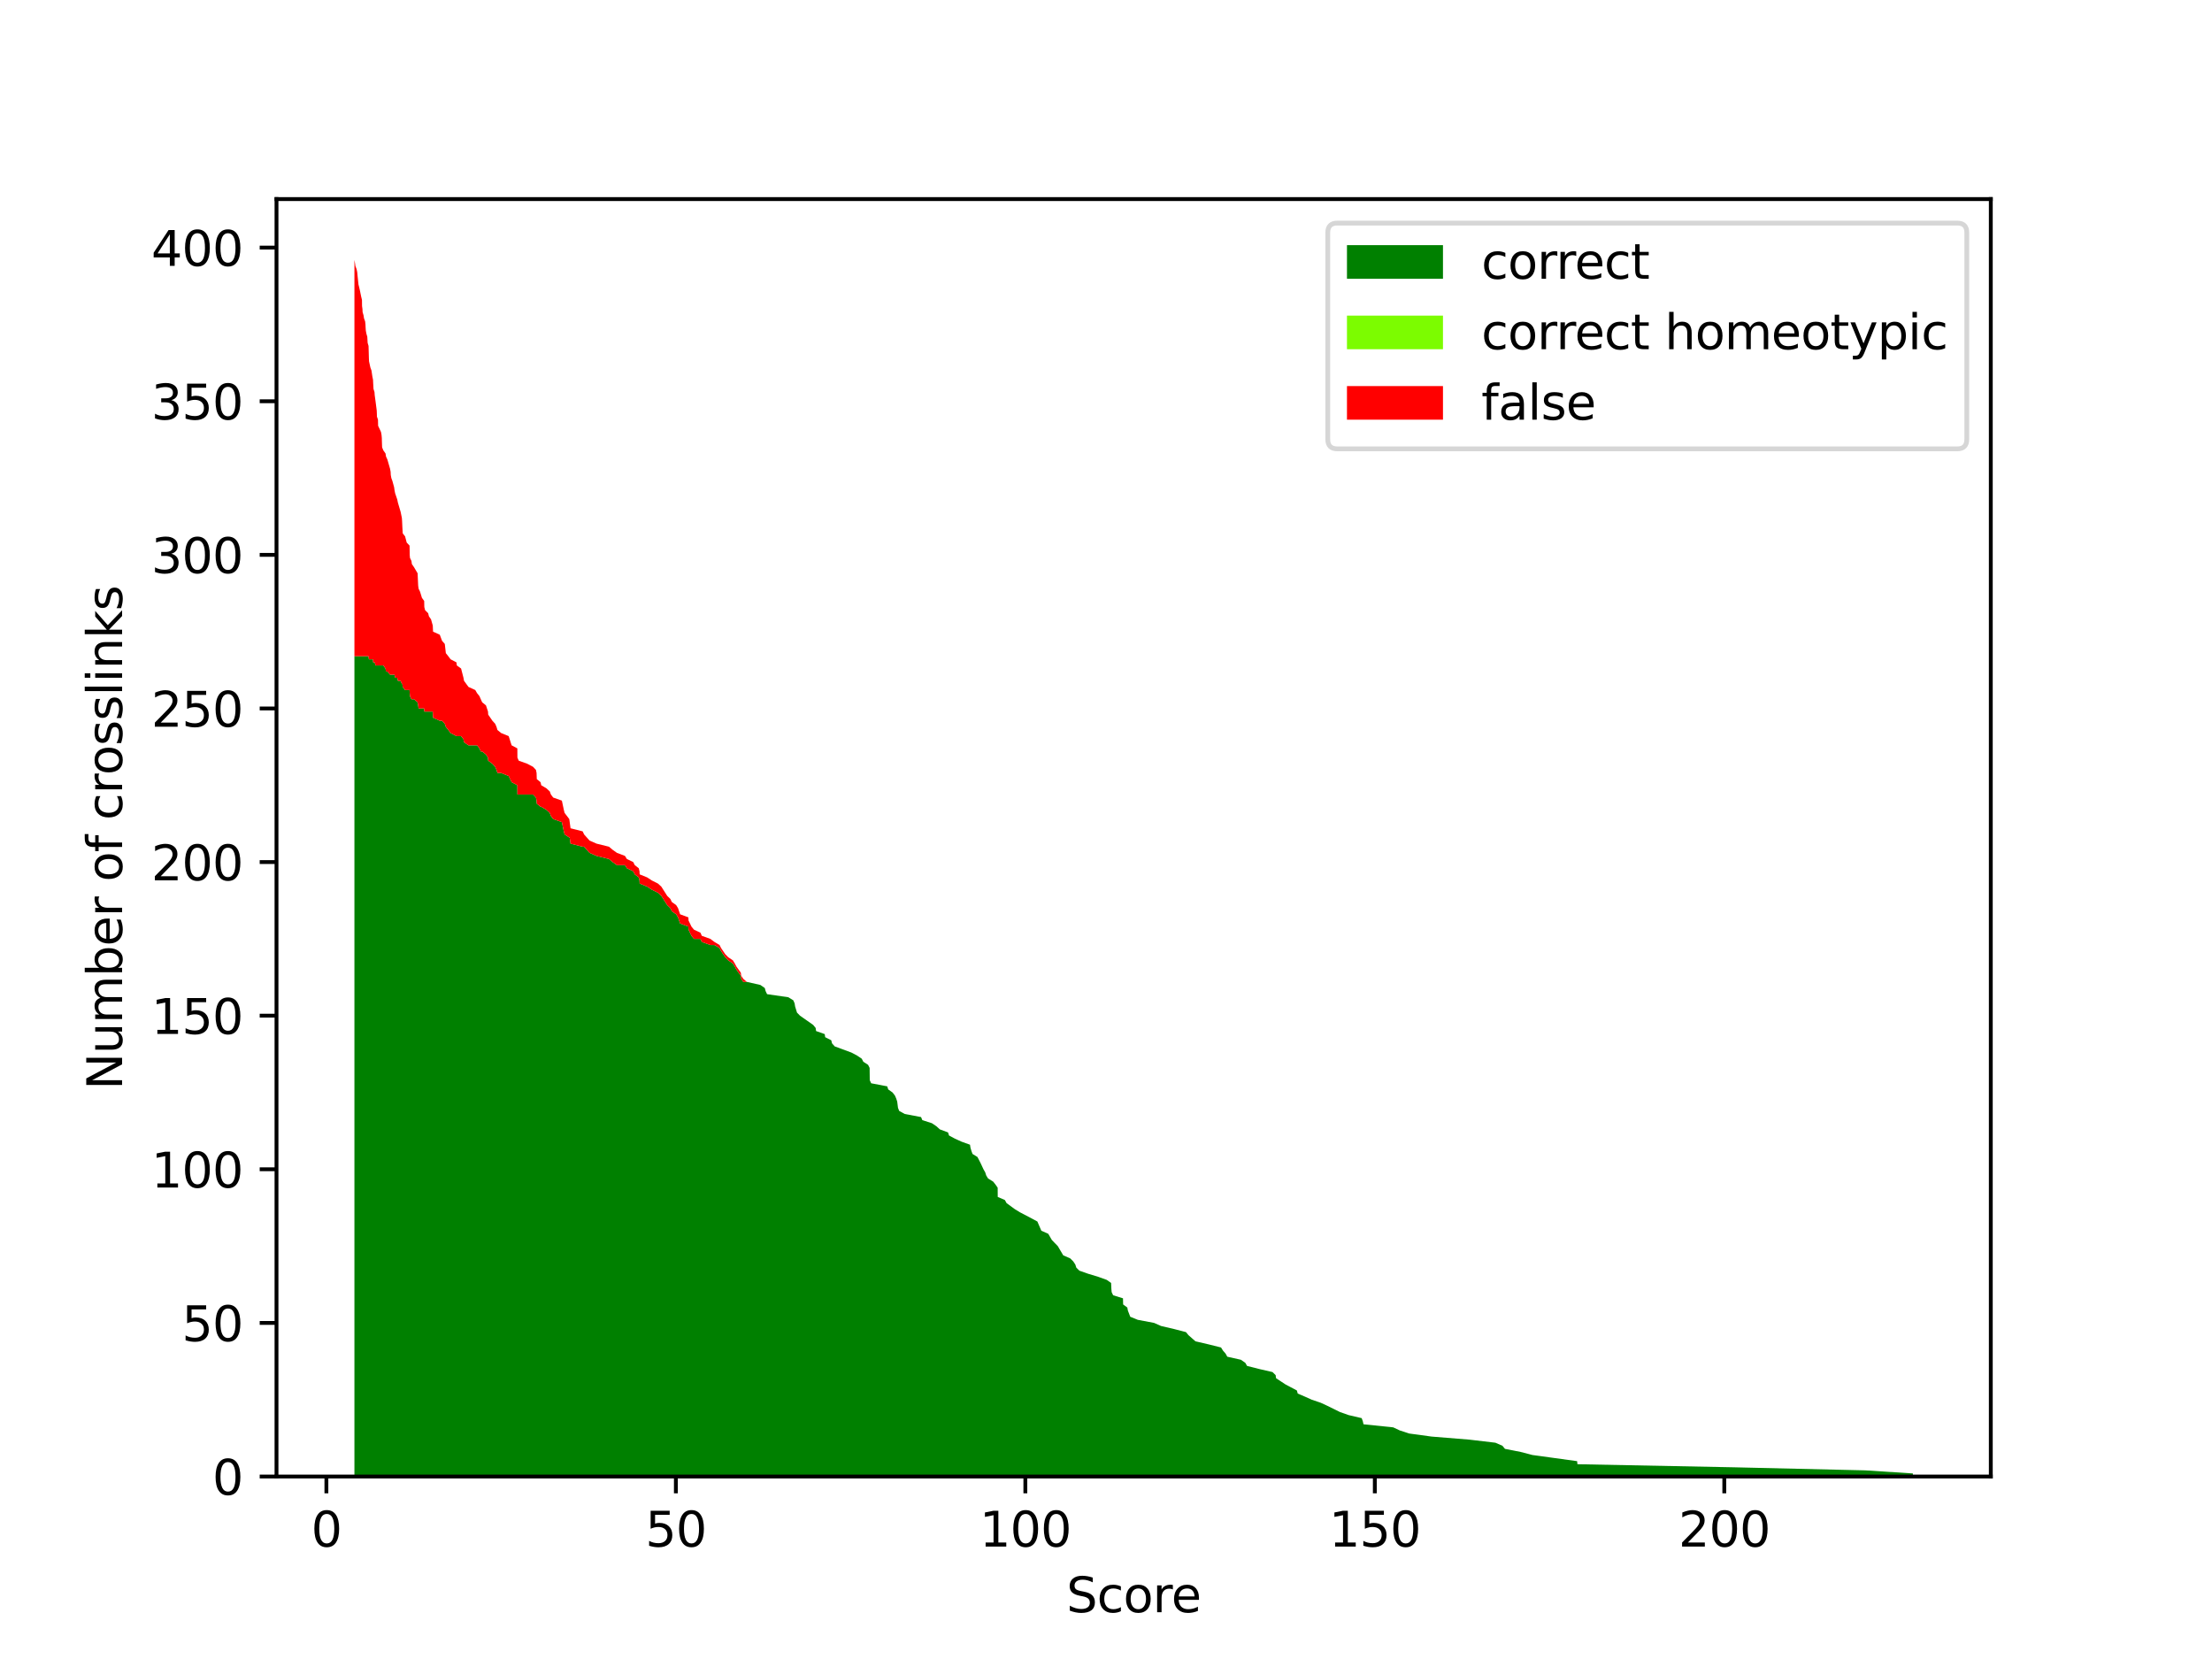 <?xml version="1.0" encoding="utf-8" standalone="no"?>
<!DOCTYPE svg PUBLIC "-//W3C//DTD SVG 1.1//EN"
  "http://www.w3.org/Graphics/SVG/1.1/DTD/svg11.dtd">
<svg xmlns:xlink="http://www.w3.org/1999/xlink" width="460.8pt" height="345.6pt" viewBox="0 0 460.8 345.6" xmlns="http://www.w3.org/2000/svg" version="1.1">
 <defs>
  <style type="text/css">*{stroke-linejoin: round; stroke-linecap: butt}</style>
 </defs>
 <g id="figure_1">
  <g id="patch_1">
   <path d="M 0 345.6 
L 460.8 345.6 
L 460.8 0 
L 0 0 
z
" style="fill: #ffffff"/>
  </g>
  <g id="axes_1">
   <g id="patch_2">
    <path d="M 57.6 307.584 
L 414.72 307.584 
L 414.72 41.472 
L 57.6 41.472 
z
" style="fill: #ffffff"/>
   </g>
   <g id="PolyCollection_1">
    <path d="M 73.833 136.704 
L 73.833 307.584 
L 73.949 307.584 
L 74.037 307.584 
L 74.284 307.584 
L 74.415 307.584 
L 74.473 307.584 
L 74.677 307.584 
L 74.837 307.584 
L 74.983 307.584 
L 75.245 307.584 
L 75.405 307.584 
L 75.42 307.584 
L 75.507 307.584 
L 75.536 307.584 
L 75.726 307.584 
L 75.828 307.584 
L 76.06 307.584 
L 76.133 307.584 
L 76.162 307.584 
L 76.206 307.584 
L 76.323 307.584 
L 76.512 307.584 
L 76.585 307.584 
L 76.774 307.584 
L 76.847 307.584 
L 76.876 307.584 
L 77.153 307.584 
L 77.385 307.584 
L 77.575 307.584 
L 77.706 307.584 
L 77.735 307.584 
L 77.808 307.584 
L 78.012 307.584 
L 78.055 307.584 
L 78.23 307.584 
L 78.478 307.584 
L 78.507 307.584 
L 78.521 307.584 
L 78.74 307.584 
L 78.769 307.584 
L 79.366 307.584 
L 79.482 307.584 
L 79.54 307.584 
L 79.555 307.584 
L 79.599 307.584 
L 79.861 307.584 
L 80.312 307.584 
L 80.414 307.584 
L 80.705 307.584 
L 81.259 307.584 
L 81.375 307.584 
L 81.404 307.584 
L 81.521 307.584 
L 81.754 307.584 
L 82.103 307.584 
L 82.19 307.584 
L 82.321 307.584 
L 82.54 307.584 
L 82.758 307.584 
L 82.889 307.584 
L 83.457 307.584 
L 83.719 307.584 
L 83.763 307.584 
L 83.821 307.584 
L 83.894 307.584 
L 84.389 307.584 
L 84.724 307.584 
L 85.321 307.584 
L 85.35 307.584 
L 85.408 307.584 
L 85.714 307.584 
L 85.801 307.584 
L 86.238 307.584 
L 86.995 307.584 
L 87.112 307.584 
L 87.199 307.584 
L 87.505 307.584 
L 87.898 307.584 
L 88.364 307.584 
L 88.393 307.584 
L 88.553 307.584 
L 89.194 307.584 
L 89.354 307.584 
L 89.791 307.584 
L 90.155 307.584 
L 90.213 307.584 
L 91.611 307.584 
L 92.092 307.584 
L 92.659 307.584 
L 92.878 307.584 
L 93.387 307.584 
L 93.868 307.584 
L 95.091 307.584 
L 95.164 307.584 
L 96.052 307.584 
L 96.547 307.584 
L 96.664 307.584 
L 97.595 307.584 
L 99.008 307.584 
L 99.372 307.584 
L 99.881 307.584 
L 100.158 307.584 
L 100.449 307.584 
L 101.236 307.584 
L 101.658 307.584 
L 101.701 307.584 
L 102.575 307.584 
L 103.157 307.584 
L 103.434 307.584 
L 103.623 307.584 
L 104.395 307.584 
L 105.968 307.584 
L 106.579 307.584 
L 107.773 307.584 
L 107.788 307.584 
L 108.064 307.584 
L 109.841 307.584 
L 111.049 307.584 
L 111.646 307.584 
L 111.777 307.584 
L 111.821 307.584 
L 112.607 307.584 
L 112.753 307.584 
L 113.83 307.584 
L 114.529 307.584 
L 114.762 307.584 
L 115.243 307.584 
L 117.048 307.584 
L 117.456 307.584 
L 117.616 307.584 
L 118.592 307.584 
L 118.679 307.584 
L 118.854 307.584 
L 121.373 307.584 
L 121.678 307.584 
L 122.814 307.584 
L 124.27 307.584 
L 126.862 307.584 
L 127.619 307.584 
L 128.522 307.584 
L 130.196 307.584 
L 130.589 307.584 
L 131.914 307.584 
L 132.235 307.584 
L 133.065 307.584 
L 133.225 307.584 
L 133.254 307.584 
L 134.826 307.584 
L 135.802 307.584 
L 137.069 307.584 
L 137.768 307.584 
L 138.991 307.584 
L 139.646 307.584 
L 139.952 307.584 
L 140.855 307.584 
L 141.248 307.584 
L 141.684 307.584 
L 143.403 307.584 
L 143.432 307.584 
L 144.043 307.584 
L 144.567 307.584 
L 145.922 307.584 
L 146.198 307.584 
L 147.975 307.584 
L 148.834 307.584 
L 149.897 307.584 
L 150.217 307.584 
L 151.091 307.584 
L 151.717 307.584 
L 152.678 307.584 
L 153.071 307.584 
L 153.406 307.584 
L 154.323 307.584 
L 154.41 307.584 
L 154.833 307.584 
L 155.575 307.584 
L 158.4 307.584 
L 159.317 307.584 
L 159.492 307.584 
L 159.798 307.584 
L 164.224 307.584 
L 165.258 307.584 
L 165.534 307.584 
L 165.636 307.584 
L 166.03 307.584 
L 166.656 307.584 
L 169.393 307.584 
L 169.917 307.584 
L 170.005 307.584 
L 171.81 307.584 
L 171.897 307.584 
L 173.164 307.584 
L 173.324 307.584 
L 173.892 307.584 
L 177.358 307.584 
L 178.566 307.584 
L 179.513 307.584 
L 179.847 307.584 
L 180.838 307.584 
L 181.158 307.584 
L 181.187 307.584 
L 181.478 307.584 
L 184.827 307.584 
L 185.031 307.584 
L 185.934 307.584 
L 186.429 307.584 
L 186.705 307.584 
L 186.909 307.584 
L 187.069 307.584 
L 187.317 307.584 
L 188.482 307.584 
L 191.874 307.584 
L 192.136 307.584 
L 194.131 307.584 
L 195.078 307.584 
L 195.777 307.584 
L 197.495 307.584 
L 197.699 307.584 
L 198.893 307.584 
L 200.29 307.584 
L 202.067 307.584 
L 202.169 307.584 
L 202.358 307.584 
L 202.591 307.584 
L 203.625 307.584 
L 204.28 307.584 
L 204.877 307.584 
L 205.241 307.584 
L 205.445 307.584 
L 205.838 307.584 
L 206.886 307.584 
L 207.396 307.584 
L 207.833 307.584 
L 207.847 307.584 
L 209.332 307.584 
L 209.682 307.584 
L 211.429 307.584 
L 212.477 307.584 
L 214.924 307.584 
L 216.103 307.584 
L 216.933 307.584 
L 218.374 307.584 
L 219.117 307.584 
L 219.729 307.584 
L 220.355 307.584 
L 221.49 307.584 
L 222.946 307.584 
L 223.587 307.584 
L 224.009 307.584 
L 224.213 307.584 
L 224.854 307.584 
L 226.674 307.584 
L 228.785 307.584 
L 230.562 307.584 
L 231.464 307.584 
L 231.522 307.584 
L 231.581 307.584 
L 231.887 307.584 
L 233.94 307.584 
L 233.969 307.584 
L 234.842 307.584 
L 234.959 307.584 
L 235.454 307.584 
L 237.026 307.584 
L 240.419 307.584 
L 241.86 307.584 
L 244.598 307.584 
L 247.059 307.584 
L 247.583 307.584 
L 249.039 307.584 
L 251.805 307.584 
L 254.368 307.584 
L 254.761 307.584 
L 255.314 307.584 
L 255.664 307.584 
L 258.503 307.584 
L 259.42 307.584 
L 259.784 307.584 
L 262.303 307.584 
L 265.084 307.584 
L 265.74 307.584 
L 265.827 307.584 
L 267.763 307.584 
L 270.166 307.584 
L 270.341 307.584 
L 271.84 307.584 
L 273.267 307.584 
L 275.146 307.584 
L 276.529 307.584 
L 279.121 307.584 
L 280.926 307.584 
L 283.663 307.584 
L 283.896 307.584 
L 284.042 307.584 
L 290.23 307.584 
L 291.599 307.584 
L 293.55 307.584 
L 298.224 307.584 
L 306.101 307.584 
L 311.518 307.584 
L 312.988 307.584 
L 313.512 307.584 
L 316.774 307.584 
L 319.235 307.584 
L 323.894 307.584 
L 328.539 307.584 
L 328.612 307.584 
L 361.169 307.584 
L 388.572 307.584 
L 398.487 307.584 
L 398.487 306.944 
L 398.487 306.944 
L 388.572 306.304 
L 361.169 305.664 
L 328.612 305.024 
L 328.539 304.384 
L 323.894 303.744 
L 319.235 303.104 
L 316.774 302.464 
L 313.512 301.824 
L 312.988 301.184 
L 311.518 300.544 
L 306.101 299.904 
L 298.224 299.264 
L 293.55 298.624 
L 291.599 297.984 
L 290.23 297.344 
L 284.042 296.704 
L 283.896 296.064 
L 283.663 295.424 
L 280.926 294.784 
L 279.121 294.144 
L 276.529 292.864 
L 275.146 292.224 
L 273.267 291.584 
L 271.84 290.944 
L 270.341 290.304 
L 270.166 289.664 
L 267.763 288.384 
L 265.827 287.104 
L 265.74 286.464 
L 265.084 285.824 
L 262.303 285.184 
L 259.784 284.544 
L 259.42 283.904 
L 258.503 283.264 
L 255.664 282.624 
L 255.314 281.984 
L 254.761 281.344 
L 254.368 280.704 
L 251.805 280.064 
L 249.039 279.424 
L 247.583 278.144 
L 247.059 277.504 
L 244.598 276.864 
L 241.86 276.224 
L 240.419 275.584 
L 237.026 274.944 
L 235.454 274.304 
L 234.959 273.024 
L 234.842 272.384 
L 233.969 271.744 
L 233.94 270.464 
L 231.887 269.824 
L 231.581 269.184 
L 231.522 268.544 
L 231.464 267.264 
L 230.562 266.624 
L 228.785 265.984 
L 226.674 265.344 
L 224.854 264.704 
L 224.213 264.064 
L 224.009 263.424 
L 223.587 262.784 
L 222.946 262.144 
L 221.49 261.504 
L 220.355 259.584 
L 219.729 258.944 
L 219.117 258.304 
L 218.374 257.024 
L 216.933 256.384 
L 216.103 254.464 
L 214.924 253.824 
L 212.477 252.544 
L 211.429 251.904 
L 209.682 250.624 
L 209.332 249.984 
L 207.847 249.344 
L 207.833 247.424 
L 207.396 246.784 
L 206.886 246.144 
L 205.838 245.504 
L 205.445 244.864 
L 205.241 244.224 
L 204.877 243.584 
L 204.28 242.304 
L 203.625 241.024 
L 202.591 240.384 
L 202.358 239.744 
L 202.169 239.104 
L 202.067 238.464 
L 200.29 237.824 
L 198.893 237.184 
L 197.699 236.544 
L 197.495 235.904 
L 195.777 235.264 
L 195.078 234.624 
L 194.131 233.984 
L 192.136 233.344 
L 191.874 232.704 
L 188.482 232.064 
L 187.317 231.424 
L 187.069 230.784 
L 186.909 229.504 
L 186.705 228.864 
L 186.429 228.224 
L 185.934 227.584 
L 185.031 226.944 
L 184.827 226.304 
L 181.478 225.664 
L 181.187 225.024 
L 181.158 222.464 
L 180.838 221.824 
L 179.847 221.184 
L 179.513 220.544 
L 178.566 219.904 
L 177.358 219.264 
L 173.892 217.984 
L 173.324 217.344 
L 173.164 216.704 
L 171.897 216.064 
L 171.81 215.424 
L 170.005 214.784 
L 169.917 214.144 
L 169.393 213.504 
L 166.656 211.584 
L 166.03 210.944 
L 165.636 209.664 
L 165.534 209.024 
L 165.258 208.384 
L 164.224 207.744 
L 159.798 207.104 
L 159.492 206.464 
L 159.317 205.824 
L 158.4 205.184 
L 155.575 204.544 
L 154.833 204.544 
L 154.41 203.904 
L 154.323 203.264 
L 153.406 201.984 
L 153.071 201.344 
L 152.678 200.704 
L 151.717 200.064 
L 151.091 199.424 
L 150.217 198.144 
L 149.897 197.504 
L 148.834 196.864 
L 147.975 196.864 
L 146.198 196.224 
L 145.922 195.584 
L 144.567 195.584 
L 144.043 194.944 
L 143.432 193.664 
L 143.403 193.024 
L 141.684 192.384 
L 141.248 191.104 
L 140.855 190.464 
L 139.952 189.824 
L 139.646 189.184 
L 138.991 188.544 
L 137.768 186.624 
L 137.069 185.984 
L 135.802 185.344 
L 134.826 184.704 
L 133.254 184.064 
L 133.225 183.424 
L 133.065 182.784 
L 132.235 182.144 
L 131.914 181.504 
L 130.589 180.864 
L 130.196 180.224 
L 128.522 180.224 
L 127.619 179.584 
L 126.862 178.944 
L 124.27 178.304 
L 122.814 177.664 
L 121.678 176.384 
L 121.373 176.384 
L 118.854 175.744 
L 118.679 174.464 
L 118.592 174.464 
L 117.616 173.824 
L 117.456 173.184 
L 117.048 171.264 
L 115.243 170.624 
L 114.762 169.984 
L 114.529 169.344 
L 113.83 168.704 
L 112.753 168.064 
L 112.607 168.064 
L 111.821 167.424 
L 111.777 166.784 
L 111.646 166.144 
L 111.049 165.504 
L 109.841 165.504 
L 108.064 165.504 
L 107.788 165.504 
L 107.773 163.584 
L 106.579 162.944 
L 105.968 161.664 
L 104.395 161.024 
L 103.623 161.024 
L 103.434 160.384 
L 103.157 159.744 
L 102.575 159.104 
L 101.701 158.464 
L 101.658 157.824 
L 101.236 157.184 
L 100.449 156.544 
L 100.158 156.544 
L 99.881 155.904 
L 99.372 155.264 
L 99.008 155.264 
L 97.595 155.264 
L 96.664 154.624 
L 96.547 153.984 
L 96.052 153.344 
L 95.164 153.344 
L 95.091 153.344 
L 93.868 152.704 
L 93.387 152.064 
L 92.878 151.424 
L 92.659 150.784 
L 92.092 150.144 
L 91.611 150.144 
L 90.213 149.504 
L 90.155 148.224 
L 89.791 148.224 
L 89.354 148.224 
L 89.194 148.224 
L 88.553 148.224 
L 88.393 148.224 
L 88.364 147.584 
L 87.898 147.584 
L 87.505 147.584 
L 87.199 147.584 
L 87.112 146.944 
L 86.995 146.304 
L 86.238 145.664 
L 85.801 145.664 
L 85.714 145.664 
L 85.408 145.024 
L 85.35 144.384 
L 85.321 143.744 
L 84.724 143.744 
L 84.389 143.744 
L 83.894 143.104 
L 83.821 142.464 
L 83.763 142.464 
L 83.719 142.464 
L 83.457 141.824 
L 82.889 141.824 
L 82.758 141.184 
L 82.54 141.184 
L 82.321 141.184 
L 82.19 140.544 
L 82.103 140.544 
L 81.754 140.544 
L 81.521 140.544 
L 81.404 140.544 
L 81.375 140.544 
L 81.259 140.544 
L 80.705 139.904 
L 80.414 139.904 
L 80.312 139.264 
L 79.861 138.624 
L 79.599 138.624 
L 79.555 138.624 
L 79.54 138.624 
L 79.482 138.624 
L 79.366 138.624 
L 78.769 138.624 
L 78.74 138.624 
L 78.521 138.624 
L 78.507 138.624 
L 78.478 138.624 
L 78.23 138.624 
L 78.055 137.984 
L 78.012 137.984 
L 77.808 137.984 
L 77.735 137.984 
L 77.706 137.344 
L 77.575 137.344 
L 77.385 137.344 
L 77.153 137.344 
L 76.876 137.344 
L 76.847 137.344 
L 76.774 136.704 
L 76.585 136.704 
L 76.512 136.704 
L 76.323 136.704 
L 76.206 136.704 
L 76.162 136.704 
L 76.133 136.704 
L 76.06 136.704 
L 75.828 136.704 
L 75.726 136.704 
L 75.536 136.704 
L 75.507 136.704 
L 75.42 136.704 
L 75.405 136.704 
L 75.245 136.704 
L 74.983 136.704 
L 74.837 136.704 
L 74.677 136.704 
L 74.473 136.704 
L 74.415 136.704 
L 74.284 136.704 
L 74.037 136.704 
L 73.949 136.704 
L 73.833 136.704 
z
" clip-path="url(#pa85db41ebb)" style="fill: #008000"/>
   </g>
   <g id="PolyCollection_2">
    <path d="M 73.833 136.704 
L 73.833 136.704 
L 73.949 136.704 
L 74.037 136.704 
L 74.284 136.704 
L 74.415 136.704 
L 74.473 136.704 
L 74.677 136.704 
L 74.837 136.704 
L 74.983 136.704 
L 75.245 136.704 
L 75.405 136.704 
L 75.42 136.704 
L 75.507 136.704 
L 75.536 136.704 
L 75.726 136.704 
L 75.828 136.704 
L 76.06 136.704 
L 76.133 136.704 
L 76.162 136.704 
L 76.206 136.704 
L 76.323 136.704 
L 76.512 136.704 
L 76.585 136.704 
L 76.774 136.704 
L 76.847 137.344 
L 76.876 137.344 
L 77.153 137.344 
L 77.385 137.344 
L 77.575 137.344 
L 77.706 137.344 
L 77.735 137.984 
L 77.808 137.984 
L 78.012 137.984 
L 78.055 137.984 
L 78.23 138.624 
L 78.478 138.624 
L 78.507 138.624 
L 78.521 138.624 
L 78.74 138.624 
L 78.769 138.624 
L 79.366 138.624 
L 79.482 138.624 
L 79.54 138.624 
L 79.555 138.624 
L 79.599 138.624 
L 79.861 138.624 
L 80.312 139.264 
L 80.414 139.904 
L 80.705 139.904 
L 81.259 140.544 
L 81.375 140.544 
L 81.404 140.544 
L 81.521 140.544 
L 81.754 140.544 
L 82.103 140.544 
L 82.19 140.544 
L 82.321 141.184 
L 82.54 141.184 
L 82.758 141.184 
L 82.889 141.824 
L 83.457 141.824 
L 83.719 142.464 
L 83.763 142.464 
L 83.821 142.464 
L 83.894 143.104 
L 84.389 143.744 
L 84.724 143.744 
L 85.321 143.744 
L 85.35 144.384 
L 85.408 145.024 
L 85.714 145.664 
L 85.801 145.664 
L 86.238 145.664 
L 86.995 146.304 
L 87.112 146.944 
L 87.199 147.584 
L 87.505 147.584 
L 87.898 147.584 
L 88.364 147.584 
L 88.393 148.224 
L 88.553 148.224 
L 89.194 148.224 
L 89.354 148.224 
L 89.791 148.224 
L 90.155 148.224 
L 90.213 149.504 
L 91.611 150.144 
L 92.092 150.144 
L 92.659 150.784 
L 92.878 151.424 
L 93.387 152.064 
L 93.868 152.704 
L 95.091 153.344 
L 95.164 153.344 
L 96.052 153.344 
L 96.547 153.984 
L 96.664 154.624 
L 97.595 155.264 
L 99.008 155.264 
L 99.372 155.264 
L 99.881 155.904 
L 100.158 156.544 
L 100.449 156.544 
L 101.236 157.184 
L 101.658 157.824 
L 101.701 158.464 
L 102.575 159.104 
L 103.157 159.744 
L 103.434 160.384 
L 103.623 161.024 
L 104.395 161.024 
L 105.968 161.664 
L 106.579 162.944 
L 107.773 163.584 
L 107.788 165.504 
L 108.064 165.504 
L 109.841 165.504 
L 111.049 165.504 
L 111.646 166.144 
L 111.777 166.784 
L 111.821 167.424 
L 112.607 168.064 
L 112.753 168.064 
L 113.83 168.704 
L 114.529 169.344 
L 114.762 169.984 
L 115.243 170.624 
L 117.048 171.264 
L 117.456 173.184 
L 117.616 173.824 
L 118.592 174.464 
L 118.679 174.464 
L 118.854 175.744 
L 121.373 176.384 
L 121.678 176.384 
L 122.814 177.664 
L 124.27 178.304 
L 126.862 178.944 
L 127.619 179.584 
L 128.522 180.224 
L 130.196 180.224 
L 130.589 180.864 
L 131.914 181.504 
L 132.235 182.144 
L 133.065 182.784 
L 133.225 183.424 
L 133.254 184.064 
L 134.826 184.704 
L 135.802 185.344 
L 137.069 185.984 
L 137.768 186.624 
L 138.991 188.544 
L 139.646 189.184 
L 139.952 189.824 
L 140.855 190.464 
L 141.248 191.104 
L 141.684 192.384 
L 143.403 193.024 
L 143.432 193.664 
L 144.043 194.944 
L 144.567 195.584 
L 145.922 195.584 
L 146.198 196.224 
L 147.975 196.864 
L 148.834 196.864 
L 149.897 197.504 
L 150.217 198.144 
L 151.091 199.424 
L 151.717 200.064 
L 152.678 200.704 
L 153.071 201.344 
L 153.406 201.984 
L 154.323 203.264 
L 154.41 203.904 
L 154.833 204.544 
L 155.575 204.544 
L 158.4 205.184 
L 159.317 205.824 
L 159.492 206.464 
L 159.798 207.104 
L 164.224 207.744 
L 165.258 208.384 
L 165.534 209.024 
L 165.636 209.664 
L 166.03 210.944 
L 166.656 211.584 
L 169.393 213.504 
L 169.917 214.144 
L 170.005 214.784 
L 171.81 215.424 
L 171.897 216.064 
L 173.164 216.704 
L 173.324 217.344 
L 173.892 217.984 
L 177.358 219.264 
L 178.566 219.904 
L 179.513 220.544 
L 179.847 221.184 
L 180.838 221.824 
L 181.158 222.464 
L 181.187 225.024 
L 181.478 225.664 
L 184.827 226.304 
L 185.031 226.944 
L 185.934 227.584 
L 186.429 228.224 
L 186.705 228.864 
L 186.909 229.504 
L 187.069 230.784 
L 187.317 231.424 
L 188.482 232.064 
L 191.874 232.704 
L 192.136 233.344 
L 194.131 233.984 
L 195.078 234.624 
L 195.777 235.264 
L 197.495 235.904 
L 197.699 236.544 
L 198.893 237.184 
L 200.29 237.824 
L 202.067 238.464 
L 202.169 239.104 
L 202.358 239.744 
L 202.591 240.384 
L 203.625 241.024 
L 204.28 242.304 
L 204.877 243.584 
L 205.241 244.224 
L 205.445 244.864 
L 205.838 245.504 
L 206.886 246.144 
L 207.396 246.784 
L 207.833 247.424 
L 207.847 249.344 
L 209.332 249.984 
L 209.682 250.624 
L 211.429 251.904 
L 212.477 252.544 
L 214.924 253.824 
L 216.103 254.464 
L 216.933 256.384 
L 218.374 257.024 
L 219.117 258.304 
L 219.729 258.944 
L 220.355 259.584 
L 221.49 261.504 
L 222.946 262.144 
L 223.587 262.784 
L 224.009 263.424 
L 224.213 264.064 
L 224.854 264.704 
L 226.674 265.344 
L 228.785 265.984 
L 230.562 266.624 
L 231.464 267.264 
L 231.522 268.544 
L 231.581 269.184 
L 231.887 269.824 
L 233.94 270.464 
L 233.969 271.744 
L 234.842 272.384 
L 234.959 273.024 
L 235.454 274.304 
L 237.026 274.944 
L 240.419 275.584 
L 241.86 276.224 
L 244.598 276.864 
L 247.059 277.504 
L 247.583 278.144 
L 249.039 279.424 
L 251.805 280.064 
L 254.368 280.704 
L 254.761 281.344 
L 255.314 281.984 
L 255.664 282.624 
L 258.503 283.264 
L 259.42 283.904 
L 259.784 284.544 
L 262.303 285.184 
L 265.084 285.824 
L 265.74 286.464 
L 265.827 287.104 
L 267.763 288.384 
L 270.166 289.664 
L 270.341 290.304 
L 271.84 290.944 
L 273.267 291.584 
L 275.146 292.224 
L 276.529 292.864 
L 279.121 294.144 
L 280.926 294.784 
L 283.663 295.424 
L 283.896 296.064 
L 284.042 296.704 
L 290.23 297.344 
L 291.599 297.984 
L 293.55 298.624 
L 298.224 299.264 
L 306.101 299.904 
L 311.518 300.544 
L 312.988 301.184 
L 313.512 301.824 
L 316.774 302.464 
L 319.235 303.104 
L 323.894 303.744 
L 328.539 304.384 
L 328.612 305.024 
L 361.169 305.664 
L 388.572 306.304 
L 398.487 306.944 
L 398.487 306.944 
L 398.487 306.944 
L 388.572 306.304 
L 361.169 305.664 
L 328.612 305.024 
L 328.539 304.384 
L 323.894 303.744 
L 319.235 303.104 
L 316.774 302.464 
L 313.512 301.824 
L 312.988 301.184 
L 311.518 300.544 
L 306.101 299.904 
L 298.224 299.264 
L 293.55 298.624 
L 291.599 297.984 
L 290.23 297.344 
L 284.042 296.704 
L 283.896 296.064 
L 283.663 295.424 
L 280.926 294.784 
L 279.121 294.144 
L 276.529 292.864 
L 275.146 292.224 
L 273.267 291.584 
L 271.84 290.944 
L 270.341 290.304 
L 270.166 289.664 
L 267.763 288.384 
L 265.827 287.104 
L 265.74 286.464 
L 265.084 285.824 
L 262.303 285.184 
L 259.784 284.544 
L 259.42 283.904 
L 258.503 283.264 
L 255.664 282.624 
L 255.314 281.984 
L 254.761 281.344 
L 254.368 280.704 
L 251.805 280.064 
L 249.039 279.424 
L 247.583 278.144 
L 247.059 277.504 
L 244.598 276.864 
L 241.86 276.224 
L 240.419 275.584 
L 237.026 274.944 
L 235.454 274.304 
L 234.959 273.024 
L 234.842 272.384 
L 233.969 271.744 
L 233.94 270.464 
L 231.887 269.824 
L 231.581 269.184 
L 231.522 268.544 
L 231.464 267.264 
L 230.562 266.624 
L 228.785 265.984 
L 226.674 265.344 
L 224.854 264.704 
L 224.213 264.064 
L 224.009 263.424 
L 223.587 262.784 
L 222.946 262.144 
L 221.49 261.504 
L 220.355 259.584 
L 219.729 258.944 
L 219.117 258.304 
L 218.374 257.024 
L 216.933 256.384 
L 216.103 254.464 
L 214.924 253.824 
L 212.477 252.544 
L 211.429 251.904 
L 209.682 250.624 
L 209.332 249.984 
L 207.847 249.344 
L 207.833 247.424 
L 207.396 246.784 
L 206.886 246.144 
L 205.838 245.504 
L 205.445 244.864 
L 205.241 244.224 
L 204.877 243.584 
L 204.28 242.304 
L 203.625 241.024 
L 202.591 240.384 
L 202.358 239.744 
L 202.169 239.104 
L 202.067 238.464 
L 200.29 237.824 
L 198.893 237.184 
L 197.699 236.544 
L 197.495 235.904 
L 195.777 235.264 
L 195.078 234.624 
L 194.131 233.984 
L 192.136 233.344 
L 191.874 232.704 
L 188.482 232.064 
L 187.317 231.424 
L 187.069 230.784 
L 186.909 229.504 
L 186.705 228.864 
L 186.429 228.224 
L 185.934 227.584 
L 185.031 226.944 
L 184.827 226.304 
L 181.478 225.664 
L 181.187 225.024 
L 181.158 222.464 
L 180.838 221.824 
L 179.847 221.184 
L 179.513 220.544 
L 178.566 219.904 
L 177.358 219.264 
L 173.892 217.984 
L 173.324 217.344 
L 173.164 216.704 
L 171.897 216.064 
L 171.81 215.424 
L 170.005 214.784 
L 169.917 214.144 
L 169.393 213.504 
L 166.656 211.584 
L 166.03 210.944 
L 165.636 209.664 
L 165.534 209.024 
L 165.258 208.384 
L 164.224 207.744 
L 159.798 207.104 
L 159.492 206.464 
L 159.317 205.824 
L 158.4 205.184 
L 155.575 204.544 
L 154.833 204.544 
L 154.41 203.904 
L 154.323 203.264 
L 153.406 201.984 
L 153.071 201.344 
L 152.678 200.704 
L 151.717 200.064 
L 151.091 199.424 
L 150.217 198.144 
L 149.897 197.504 
L 148.834 196.864 
L 147.975 196.864 
L 146.198 196.224 
L 145.922 195.584 
L 144.567 195.584 
L 144.043 194.944 
L 143.432 193.664 
L 143.403 193.024 
L 141.684 192.384 
L 141.248 191.104 
L 140.855 190.464 
L 139.952 189.824 
L 139.646 189.184 
L 138.991 188.544 
L 137.768 186.624 
L 137.069 185.984 
L 135.802 185.344 
L 134.826 184.704 
L 133.254 184.064 
L 133.225 183.424 
L 133.065 182.784 
L 132.235 182.144 
L 131.914 181.504 
L 130.589 180.864 
L 130.196 180.224 
L 128.522 180.224 
L 127.619 179.584 
L 126.862 178.944 
L 124.27 178.304 
L 122.814 177.664 
L 121.678 176.384 
L 121.373 176.384 
L 118.854 175.744 
L 118.679 174.464 
L 118.592 174.464 
L 117.616 173.824 
L 117.456 173.184 
L 117.048 171.264 
L 115.243 170.624 
L 114.762 169.984 
L 114.529 169.344 
L 113.83 168.704 
L 112.753 168.064 
L 112.607 168.064 
L 111.821 167.424 
L 111.777 166.784 
L 111.646 166.144 
L 111.049 165.504 
L 109.841 165.504 
L 108.064 165.504 
L 107.788 165.504 
L 107.773 163.584 
L 106.579 162.944 
L 105.968 161.664 
L 104.395 161.024 
L 103.623 161.024 
L 103.434 160.384 
L 103.157 159.744 
L 102.575 159.104 
L 101.701 158.464 
L 101.658 157.824 
L 101.236 157.184 
L 100.449 156.544 
L 100.158 156.544 
L 99.881 155.904 
L 99.372 155.264 
L 99.008 155.264 
L 97.595 155.264 
L 96.664 154.624 
L 96.547 153.984 
L 96.052 153.344 
L 95.164 153.344 
L 95.091 153.344 
L 93.868 152.704 
L 93.387 152.064 
L 92.878 151.424 
L 92.659 150.784 
L 92.092 150.144 
L 91.611 150.144 
L 90.213 149.504 
L 90.155 148.224 
L 89.791 148.224 
L 89.354 148.224 
L 89.194 148.224 
L 88.553 148.224 
L 88.393 148.224 
L 88.364 147.584 
L 87.898 147.584 
L 87.505 147.584 
L 87.199 147.584 
L 87.112 146.944 
L 86.995 146.304 
L 86.238 145.664 
L 85.801 145.664 
L 85.714 145.664 
L 85.408 145.024 
L 85.35 144.384 
L 85.321 143.744 
L 84.724 143.744 
L 84.389 143.744 
L 83.894 143.104 
L 83.821 142.464 
L 83.763 142.464 
L 83.719 142.464 
L 83.457 141.824 
L 82.889 141.824 
L 82.758 141.184 
L 82.54 141.184 
L 82.321 141.184 
L 82.19 140.544 
L 82.103 140.544 
L 81.754 140.544 
L 81.521 140.544 
L 81.404 140.544 
L 81.375 140.544 
L 81.259 140.544 
L 80.705 139.904 
L 80.414 139.904 
L 80.312 139.264 
L 79.861 138.624 
L 79.599 138.624 
L 79.555 138.624 
L 79.54 138.624 
L 79.482 138.624 
L 79.366 138.624 
L 78.769 138.624 
L 78.74 138.624 
L 78.521 138.624 
L 78.507 138.624 
L 78.478 138.624 
L 78.23 138.624 
L 78.055 137.984 
L 78.012 137.984 
L 77.808 137.984 
L 77.735 137.984 
L 77.706 137.344 
L 77.575 137.344 
L 77.385 137.344 
L 77.153 137.344 
L 76.876 137.344 
L 76.847 137.344 
L 76.774 136.704 
L 76.585 136.704 
L 76.512 136.704 
L 76.323 136.704 
L 76.206 136.704 
L 76.162 136.704 
L 76.133 136.704 
L 76.06 136.704 
L 75.828 136.704 
L 75.726 136.704 
L 75.536 136.704 
L 75.507 136.704 
L 75.42 136.704 
L 75.405 136.704 
L 75.245 136.704 
L 74.983 136.704 
L 74.837 136.704 
L 74.677 136.704 
L 74.473 136.704 
L 74.415 136.704 
L 74.284 136.704 
L 74.037 136.704 
L 73.949 136.704 
L 73.833 136.704 
z
" clip-path="url(#pa85db41ebb)" style="fill: #7cfc00"/>
   </g>
   <g id="PolyCollection_3">
    <path d="M 73.833 54.144 
L 73.833 136.704 
L 73.949 136.704 
L 74.037 136.704 
L 74.284 136.704 
L 74.415 136.704 
L 74.473 136.704 
L 74.677 136.704 
L 74.837 136.704 
L 74.983 136.704 
L 75.245 136.704 
L 75.405 136.704 
L 75.42 136.704 
L 75.507 136.704 
L 75.536 136.704 
L 75.726 136.704 
L 75.828 136.704 
L 76.06 136.704 
L 76.133 136.704 
L 76.162 136.704 
L 76.206 136.704 
L 76.323 136.704 
L 76.512 136.704 
L 76.585 136.704 
L 76.774 136.704 
L 76.847 137.344 
L 76.876 137.344 
L 77.153 137.344 
L 77.385 137.344 
L 77.575 137.344 
L 77.706 137.344 
L 77.735 137.984 
L 77.808 137.984 
L 78.012 137.984 
L 78.055 137.984 
L 78.23 138.624 
L 78.478 138.624 
L 78.507 138.624 
L 78.521 138.624 
L 78.74 138.624 
L 78.769 138.624 
L 79.366 138.624 
L 79.482 138.624 
L 79.54 138.624 
L 79.555 138.624 
L 79.599 138.624 
L 79.861 138.624 
L 80.312 139.264 
L 80.414 139.904 
L 80.705 139.904 
L 81.259 140.544 
L 81.375 140.544 
L 81.404 140.544 
L 81.521 140.544 
L 81.754 140.544 
L 82.103 140.544 
L 82.19 140.544 
L 82.321 141.184 
L 82.54 141.184 
L 82.758 141.184 
L 82.889 141.824 
L 83.457 141.824 
L 83.719 142.464 
L 83.763 142.464 
L 83.821 142.464 
L 83.894 143.104 
L 84.389 143.744 
L 84.724 143.744 
L 85.321 143.744 
L 85.35 144.384 
L 85.408 145.024 
L 85.714 145.664 
L 85.801 145.664 
L 86.238 145.664 
L 86.995 146.304 
L 87.112 146.944 
L 87.199 147.584 
L 87.505 147.584 
L 87.898 147.584 
L 88.364 147.584 
L 88.393 148.224 
L 88.553 148.224 
L 89.194 148.224 
L 89.354 148.224 
L 89.791 148.224 
L 90.155 148.224 
L 90.213 149.504 
L 91.611 150.144 
L 92.092 150.144 
L 92.659 150.784 
L 92.878 151.424 
L 93.387 152.064 
L 93.868 152.704 
L 95.091 153.344 
L 95.164 153.344 
L 96.052 153.344 
L 96.547 153.984 
L 96.664 154.624 
L 97.595 155.264 
L 99.008 155.264 
L 99.372 155.264 
L 99.881 155.904 
L 100.158 156.544 
L 100.449 156.544 
L 101.236 157.184 
L 101.658 157.824 
L 101.701 158.464 
L 102.575 159.104 
L 103.157 159.744 
L 103.434 160.384 
L 103.623 161.024 
L 104.395 161.024 
L 105.968 161.664 
L 106.579 162.944 
L 107.773 163.584 
L 107.788 165.504 
L 108.064 165.504 
L 109.841 165.504 
L 111.049 165.504 
L 111.646 166.144 
L 111.777 166.784 
L 111.821 167.424 
L 112.607 168.064 
L 112.753 168.064 
L 113.83 168.704 
L 114.529 169.344 
L 114.762 169.984 
L 115.243 170.624 
L 117.048 171.264 
L 117.456 173.184 
L 117.616 173.824 
L 118.592 174.464 
L 118.679 174.464 
L 118.854 175.744 
L 121.373 176.384 
L 121.678 176.384 
L 122.814 177.664 
L 124.27 178.304 
L 126.862 178.944 
L 127.619 179.584 
L 128.522 180.224 
L 130.196 180.224 
L 130.589 180.864 
L 131.914 181.504 
L 132.235 182.144 
L 133.065 182.784 
L 133.225 183.424 
L 133.254 184.064 
L 134.826 184.704 
L 135.802 185.344 
L 137.069 185.984 
L 137.768 186.624 
L 138.991 188.544 
L 139.646 189.184 
L 139.952 189.824 
L 140.855 190.464 
L 141.248 191.104 
L 141.684 192.384 
L 143.403 193.024 
L 143.432 193.664 
L 144.043 194.944 
L 144.567 195.584 
L 145.922 195.584 
L 146.198 196.224 
L 147.975 196.864 
L 148.834 196.864 
L 149.897 197.504 
L 150.217 198.144 
L 151.091 199.424 
L 151.717 200.064 
L 152.678 200.704 
L 153.071 201.344 
L 153.406 201.984 
L 154.323 203.264 
L 154.41 203.904 
L 154.833 204.544 
L 155.575 204.544 
L 158.4 205.184 
L 159.317 205.824 
L 159.492 206.464 
L 159.798 207.104 
L 164.224 207.744 
L 165.258 208.384 
L 165.534 209.024 
L 165.636 209.664 
L 166.03 210.944 
L 166.656 211.584 
L 169.393 213.504 
L 169.917 214.144 
L 170.005 214.784 
L 171.81 215.424 
L 171.897 216.064 
L 173.164 216.704 
L 173.324 217.344 
L 173.892 217.984 
L 177.358 219.264 
L 178.566 219.904 
L 179.513 220.544 
L 179.847 221.184 
L 180.838 221.824 
L 181.158 222.464 
L 181.187 225.024 
L 181.478 225.664 
L 184.827 226.304 
L 185.031 226.944 
L 185.934 227.584 
L 186.429 228.224 
L 186.705 228.864 
L 186.909 229.504 
L 187.069 230.784 
L 187.317 231.424 
L 188.482 232.064 
L 191.874 232.704 
L 192.136 233.344 
L 194.131 233.984 
L 195.078 234.624 
L 195.777 235.264 
L 197.495 235.904 
L 197.699 236.544 
L 198.893 237.184 
L 200.29 237.824 
L 202.067 238.464 
L 202.169 239.104 
L 202.358 239.744 
L 202.591 240.384 
L 203.625 241.024 
L 204.28 242.304 
L 204.877 243.584 
L 205.241 244.224 
L 205.445 244.864 
L 205.838 245.504 
L 206.886 246.144 
L 207.396 246.784 
L 207.833 247.424 
L 207.847 249.344 
L 209.332 249.984 
L 209.682 250.624 
L 211.429 251.904 
L 212.477 252.544 
L 214.924 253.824 
L 216.103 254.464 
L 216.933 256.384 
L 218.374 257.024 
L 219.117 258.304 
L 219.729 258.944 
L 220.355 259.584 
L 221.49 261.504 
L 222.946 262.144 
L 223.587 262.784 
L 224.009 263.424 
L 224.213 264.064 
L 224.854 264.704 
L 226.674 265.344 
L 228.785 265.984 
L 230.562 266.624 
L 231.464 267.264 
L 231.522 268.544 
L 231.581 269.184 
L 231.887 269.824 
L 233.94 270.464 
L 233.969 271.744 
L 234.842 272.384 
L 234.959 273.024 
L 235.454 274.304 
L 237.026 274.944 
L 240.419 275.584 
L 241.86 276.224 
L 244.598 276.864 
L 247.059 277.504 
L 247.583 278.144 
L 249.039 279.424 
L 251.805 280.064 
L 254.368 280.704 
L 254.761 281.344 
L 255.314 281.984 
L 255.664 282.624 
L 258.503 283.264 
L 259.42 283.904 
L 259.784 284.544 
L 262.303 285.184 
L 265.084 285.824 
L 265.74 286.464 
L 265.827 287.104 
L 267.763 288.384 
L 270.166 289.664 
L 270.341 290.304 
L 271.84 290.944 
L 273.267 291.584 
L 275.146 292.224 
L 276.529 292.864 
L 279.121 294.144 
L 280.926 294.784 
L 283.663 295.424 
L 283.896 296.064 
L 284.042 296.704 
L 290.23 297.344 
L 291.599 297.984 
L 293.55 298.624 
L 298.224 299.264 
L 306.101 299.904 
L 311.518 300.544 
L 312.988 301.184 
L 313.512 301.824 
L 316.774 302.464 
L 319.235 303.104 
L 323.894 303.744 
L 328.539 304.384 
L 328.612 305.024 
L 361.169 305.664 
L 388.572 306.304 
L 398.487 306.944 
L 398.487 306.944 
L 398.487 306.944 
L 388.572 306.304 
L 361.169 305.664 
L 328.612 305.024 
L 328.539 304.384 
L 323.894 303.744 
L 319.235 303.104 
L 316.774 302.464 
L 313.512 301.824 
L 312.988 301.184 
L 311.518 300.544 
L 306.101 299.904 
L 298.224 299.264 
L 293.55 298.624 
L 291.599 297.984 
L 290.23 297.344 
L 284.042 296.704 
L 283.896 296.064 
L 283.663 295.424 
L 280.926 294.784 
L 279.121 294.144 
L 276.529 292.864 
L 275.146 292.224 
L 273.267 291.584 
L 271.84 290.944 
L 270.341 290.304 
L 270.166 289.664 
L 267.763 288.384 
L 265.827 287.104 
L 265.74 286.464 
L 265.084 285.824 
L 262.303 285.184 
L 259.784 284.544 
L 259.42 283.904 
L 258.503 283.264 
L 255.664 282.624 
L 255.314 281.984 
L 254.761 281.344 
L 254.368 280.704 
L 251.805 280.064 
L 249.039 279.424 
L 247.583 278.144 
L 247.059 277.504 
L 244.598 276.864 
L 241.86 276.224 
L 240.419 275.584 
L 237.026 274.944 
L 235.454 274.304 
L 234.959 273.024 
L 234.842 272.384 
L 233.969 271.744 
L 233.94 270.464 
L 231.887 269.824 
L 231.581 269.184 
L 231.522 268.544 
L 231.464 267.264 
L 230.562 266.624 
L 228.785 265.984 
L 226.674 265.344 
L 224.854 264.704 
L 224.213 264.064 
L 224.009 263.424 
L 223.587 262.784 
L 222.946 262.144 
L 221.49 261.504 
L 220.355 259.584 
L 219.729 258.944 
L 219.117 258.304 
L 218.374 257.024 
L 216.933 256.384 
L 216.103 254.464 
L 214.924 253.824 
L 212.477 252.544 
L 211.429 251.904 
L 209.682 250.624 
L 209.332 249.984 
L 207.847 249.344 
L 207.833 247.424 
L 207.396 246.784 
L 206.886 246.144 
L 205.838 245.504 
L 205.445 244.864 
L 205.241 244.224 
L 204.877 243.584 
L 204.28 242.304 
L 203.625 241.024 
L 202.591 240.384 
L 202.358 239.744 
L 202.169 239.104 
L 202.067 238.464 
L 200.29 237.824 
L 198.893 237.184 
L 197.699 236.544 
L 197.495 235.904 
L 195.777 235.264 
L 195.078 234.624 
L 194.131 233.984 
L 192.136 233.344 
L 191.874 232.704 
L 188.482 232.064 
L 187.317 231.424 
L 187.069 230.784 
L 186.909 229.504 
L 186.705 228.864 
L 186.429 228.224 
L 185.934 227.584 
L 185.031 226.944 
L 184.827 226.304 
L 181.478 225.664 
L 181.187 225.024 
L 181.158 222.464 
L 180.838 221.824 
L 179.847 221.184 
L 179.513 220.544 
L 178.566 219.904 
L 177.358 219.264 
L 173.892 217.984 
L 173.324 217.344 
L 173.164 216.704 
L 171.897 216.064 
L 171.81 215.424 
L 170.005 214.784 
L 169.917 214.144 
L 169.393 213.504 
L 166.656 211.584 
L 166.03 210.944 
L 165.636 209.664 
L 165.534 209.024 
L 165.258 208.384 
L 164.224 207.744 
L 159.798 207.104 
L 159.492 206.464 
L 159.317 205.824 
L 158.4 205.184 
L 155.575 204.544 
L 154.833 203.904 
L 154.41 203.264 
L 154.323 202.624 
L 153.406 201.344 
L 153.071 200.704 
L 152.678 200.064 
L 151.717 199.424 
L 151.091 198.784 
L 150.217 197.504 
L 149.897 196.864 
L 148.834 196.224 
L 147.975 195.584 
L 146.198 194.944 
L 145.922 194.304 
L 144.567 193.664 
L 144.043 193.024 
L 143.432 191.744 
L 143.403 191.104 
L 141.684 190.464 
L 141.248 189.184 
L 140.855 188.544 
L 139.952 187.904 
L 139.646 187.264 
L 138.991 186.624 
L 137.768 184.704 
L 137.069 184.064 
L 135.802 183.424 
L 134.826 182.784 
L 133.254 182.144 
L 133.225 181.504 
L 133.065 180.864 
L 132.235 180.224 
L 131.914 179.584 
L 130.589 178.944 
L 130.196 178.304 
L 128.522 177.664 
L 127.619 177.024 
L 126.862 176.384 
L 124.27 175.744 
L 122.814 175.104 
L 121.678 173.824 
L 121.373 173.184 
L 118.854 172.544 
L 118.679 171.264 
L 118.592 170.624 
L 117.616 169.344 
L 117.456 168.704 
L 117.048 166.784 
L 115.243 166.144 
L 114.762 165.504 
L 114.529 164.864 
L 113.83 164.224 
L 112.753 163.584 
L 112.607 162.944 
L 111.821 162.304 
L 111.777 161.024 
L 111.646 160.384 
L 111.049 159.744 
L 109.841 159.104 
L 108.064 158.464 
L 107.788 157.824 
L 107.773 155.904 
L 106.579 155.264 
L 105.968 153.344 
L 104.395 152.704 
L 103.623 152.064 
L 103.434 151.424 
L 103.157 150.784 
L 102.575 150.144 
L 101.701 148.864 
L 101.658 148.224 
L 101.236 146.944 
L 100.449 146.304 
L 100.158 145.664 
L 99.881 145.024 
L 99.372 144.384 
L 99.008 143.744 
L 97.595 143.104 
L 96.664 141.824 
L 96.547 141.184 
L 96.052 139.264 
L 95.164 138.624 
L 95.091 137.984 
L 93.868 137.344 
L 93.387 136.704 
L 92.878 136.064 
L 92.659 134.144 
L 92.092 133.504 
L 91.611 132.224 
L 90.213 131.584 
L 90.155 130.304 
L 89.791 129.024 
L 89.354 128.384 
L 89.194 127.744 
L 88.553 127.104 
L 88.393 126.464 
L 88.364 125.184 
L 87.898 124.544 
L 87.505 123.264 
L 87.199 122.624 
L 87.112 121.984 
L 86.995 119.424 
L 86.238 118.144 
L 85.801 117.504 
L 85.714 116.864 
L 85.408 116.224 
L 85.35 115.584 
L 85.321 113.664 
L 84.724 113.024 
L 84.389 111.744 
L 83.894 111.104 
L 83.821 109.824 
L 83.763 108.544 
L 83.719 107.904 
L 83.457 106.624 
L 82.889 104.704 
L 82.758 104.064 
L 82.54 103.424 
L 82.321 102.784 
L 82.19 102.144 
L 82.103 101.504 
L 81.754 100.224 
L 81.521 99.584 
L 81.404 98.944 
L 81.375 98.304 
L 81.259 97.664 
L 80.705 95.744 
L 80.414 95.104 
L 80.312 94.464 
L 79.861 93.824 
L 79.599 93.184 
L 79.555 91.904 
L 79.54 91.264 
L 79.482 90.624 
L 79.366 89.984 
L 78.769 88.704 
L 78.74 87.424 
L 78.521 86.784 
L 78.507 86.144 
L 78.478 85.504 
L 78.23 83.584 
L 78.055 82.304 
L 78.012 81.664 
L 77.808 81.024 
L 77.735 79.744 
L 77.706 79.104 
L 77.575 78.464 
L 77.385 77.184 
L 77.153 76.544 
L 76.876 75.264 
L 76.847 74.624 
L 76.774 72.064 
L 76.585 71.424 
L 76.512 70.144 
L 76.323 69.504 
L 76.206 68.864 
L 76.162 68.224 
L 76.133 67.584 
L 76.06 66.944 
L 75.828 66.304 
L 75.726 65.664 
L 75.536 65.024 
L 75.507 64.384 
L 75.42 63.744 
L 75.405 62.464 
L 75.245 61.824 
L 74.983 60.544 
L 74.837 59.904 
L 74.677 59.264 
L 74.473 57.344 
L 74.415 56.704 
L 74.284 56.064 
L 74.037 55.424 
L 73.949 54.784 
L 73.833 54.144 
z
" clip-path="url(#pa85db41ebb)" style="fill: #ff0000"/>
   </g>
   <g id="matplotlib.axis_1">
    <g id="xtick_1">
     <g id="line2d_1">
      <defs>
       <path id="m57b61fd358" d="M 0 0 
L 0 3.5 
" style="stroke: #000000; stroke-width: 0.8"/>
      </defs>
      <g>
       <use xlink:href="#m57b61fd358" x="67.994" y="307.584" style="stroke: #000000; stroke-width: 0.8"/>
      </g>
     </g>
     <g id="text_1">
      <!-- 0 -->
      <g transform="translate(64.813 322.182)scale(0.1 -0.1)">
       <defs>
        <path id="DejaVuSans-30" d="M 2034 4250 
Q 1547 4250 1301 3770 
Q 1056 3291 1056 2328 
Q 1056 1369 1301 889 
Q 1547 409 2034 409 
Q 2525 409 2770 889 
Q 3016 1369 3016 2328 
Q 3016 3291 2770 3770 
Q 2525 4250 2034 4250 
z
M 2034 4750 
Q 2819 4750 3233 4129 
Q 3647 3509 3647 2328 
Q 3647 1150 3233 529 
Q 2819 -91 2034 -91 
Q 1250 -91 836 529 
Q 422 1150 422 2328 
Q 422 3509 836 4129 
Q 1250 4750 2034 4750 
z
" transform="scale(0.016)"/>
       </defs>
       <use xlink:href="#DejaVuSans-30"/>
      </g>
     </g>
    </g>
    <g id="xtick_2">
     <g id="line2d_2">
      <g>
       <use xlink:href="#m57b61fd358" x="140.796" y="307.584" style="stroke: #000000; stroke-width: 0.8"/>
      </g>
     </g>
     <g id="text_2">
      <!-- 50 -->
      <g transform="translate(134.434 322.182)scale(0.1 -0.1)">
       <defs>
        <path id="DejaVuSans-35" d="M 691 4666 
L 3169 4666 
L 3169 4134 
L 1269 4134 
L 1269 2991 
Q 1406 3038 1543 3061 
Q 1681 3084 1819 3084 
Q 2600 3084 3056 2656 
Q 3513 2228 3513 1497 
Q 3513 744 3044 326 
Q 2575 -91 1722 -91 
Q 1428 -91 1123 -41 
Q 819 9 494 109 
L 494 744 
Q 775 591 1075 516 
Q 1375 441 1709 441 
Q 2250 441 2565 725 
Q 2881 1009 2881 1497 
Q 2881 1984 2565 2268 
Q 2250 2553 1709 2553 
Q 1456 2553 1204 2497 
Q 953 2441 691 2322 
L 691 4666 
z
" transform="scale(0.016)"/>
       </defs>
       <use xlink:href="#DejaVuSans-35"/>
       <use xlink:href="#DejaVuSans-30" x="63.623"/>
      </g>
     </g>
    </g>
    <g id="xtick_3">
     <g id="line2d_3">
      <g>
       <use xlink:href="#m57b61fd358" x="213.599" y="307.584" style="stroke: #000000; stroke-width: 0.8"/>
      </g>
     </g>
     <g id="text_3">
      <!-- 100 -->
      <g transform="translate(204.055 322.182)scale(0.1 -0.1)">
       <defs>
        <path id="DejaVuSans-31" d="M 794 531 
L 1825 531 
L 1825 4091 
L 703 3866 
L 703 4441 
L 1819 4666 
L 2450 4666 
L 2450 531 
L 3481 531 
L 3481 0 
L 794 0 
L 794 531 
z
" transform="scale(0.016)"/>
       </defs>
       <use xlink:href="#DejaVuSans-31"/>
       <use xlink:href="#DejaVuSans-30" x="63.623"/>
       <use xlink:href="#DejaVuSans-30" x="127.246"/>
      </g>
     </g>
    </g>
    <g id="xtick_4">
     <g id="line2d_4">
      <g>
       <use xlink:href="#m57b61fd358" x="286.401" y="307.584" style="stroke: #000000; stroke-width: 0.8"/>
      </g>
     </g>
     <g id="text_4">
      <!-- 150 -->
      <g transform="translate(276.857 322.182)scale(0.1 -0.1)">
       <use xlink:href="#DejaVuSans-31"/>
       <use xlink:href="#DejaVuSans-35" x="63.623"/>
       <use xlink:href="#DejaVuSans-30" x="127.246"/>
      </g>
     </g>
    </g>
    <g id="xtick_5">
     <g id="line2d_5">
      <g>
       <use xlink:href="#m57b61fd358" x="359.203" y="307.584" style="stroke: #000000; stroke-width: 0.8"/>
      </g>
     </g>
     <g id="text_5">
      <!-- 200 -->
      <g transform="translate(349.659 322.182)scale(0.1 -0.1)">
       <defs>
        <path id="DejaVuSans-32" d="M 1228 531 
L 3431 531 
L 3431 0 
L 469 0 
L 469 531 
Q 828 903 1448 1529 
Q 2069 2156 2228 2338 
Q 2531 2678 2651 2914 
Q 2772 3150 2772 3378 
Q 2772 3750 2511 3984 
Q 2250 4219 1831 4219 
Q 1534 4219 1204 4116 
Q 875 4013 500 3803 
L 500 4441 
Q 881 4594 1212 4672 
Q 1544 4750 1819 4750 
Q 2544 4750 2975 4387 
Q 3406 4025 3406 3419 
Q 3406 3131 3298 2873 
Q 3191 2616 2906 2266 
Q 2828 2175 2409 1742 
Q 1991 1309 1228 531 
z
" transform="scale(0.016)"/>
       </defs>
       <use xlink:href="#DejaVuSans-32"/>
       <use xlink:href="#DejaVuSans-30" x="63.623"/>
       <use xlink:href="#DejaVuSans-30" x="127.246"/>
      </g>
     </g>
    </g>
    <g id="text_6">
     <!-- Score -->
     <g transform="translate(222.158 335.861)scale(0.1 -0.1)">
      <defs>
       <path id="DejaVuSans-53" d="M 3425 4513 
L 3425 3897 
Q 3066 4069 2747 4153 
Q 2428 4238 2131 4238 
Q 1616 4238 1336 4038 
Q 1056 3838 1056 3469 
Q 1056 3159 1242 3001 
Q 1428 2844 1947 2747 
L 2328 2669 
Q 3034 2534 3370 2195 
Q 3706 1856 3706 1288 
Q 3706 609 3251 259 
Q 2797 -91 1919 -91 
Q 1588 -91 1214 -16 
Q 841 59 441 206 
L 441 856 
Q 825 641 1194 531 
Q 1563 422 1919 422 
Q 2459 422 2753 634 
Q 3047 847 3047 1241 
Q 3047 1584 2836 1778 
Q 2625 1972 2144 2069 
L 1759 2144 
Q 1053 2284 737 2584 
Q 422 2884 422 3419 
Q 422 4038 858 4394 
Q 1294 4750 2059 4750 
Q 2388 4750 2728 4690 
Q 3069 4631 3425 4513 
z
" transform="scale(0.016)"/>
       <path id="DejaVuSans-63" d="M 3122 3366 
L 3122 2828 
Q 2878 2963 2633 3030 
Q 2388 3097 2138 3097 
Q 1578 3097 1268 2742 
Q 959 2388 959 1747 
Q 959 1106 1268 751 
Q 1578 397 2138 397 
Q 2388 397 2633 464 
Q 2878 531 3122 666 
L 3122 134 
Q 2881 22 2623 -34 
Q 2366 -91 2075 -91 
Q 1284 -91 818 406 
Q 353 903 353 1747 
Q 353 2603 823 3093 
Q 1294 3584 2113 3584 
Q 2378 3584 2631 3529 
Q 2884 3475 3122 3366 
z
" transform="scale(0.016)"/>
       <path id="DejaVuSans-6f" d="M 1959 3097 
Q 1497 3097 1228 2736 
Q 959 2375 959 1747 
Q 959 1119 1226 758 
Q 1494 397 1959 397 
Q 2419 397 2687 759 
Q 2956 1122 2956 1747 
Q 2956 2369 2687 2733 
Q 2419 3097 1959 3097 
z
M 1959 3584 
Q 2709 3584 3137 3096 
Q 3566 2609 3566 1747 
Q 3566 888 3137 398 
Q 2709 -91 1959 -91 
Q 1206 -91 779 398 
Q 353 888 353 1747 
Q 353 2609 779 3096 
Q 1206 3584 1959 3584 
z
" transform="scale(0.016)"/>
       <path id="DejaVuSans-72" d="M 2631 2963 
Q 2534 3019 2420 3045 
Q 2306 3072 2169 3072 
Q 1681 3072 1420 2755 
Q 1159 2438 1159 1844 
L 1159 0 
L 581 0 
L 581 3500 
L 1159 3500 
L 1159 2956 
Q 1341 3275 1631 3429 
Q 1922 3584 2338 3584 
Q 2397 3584 2469 3576 
Q 2541 3569 2628 3553 
L 2631 2963 
z
" transform="scale(0.016)"/>
       <path id="DejaVuSans-65" d="M 3597 1894 
L 3597 1613 
L 953 1613 
Q 991 1019 1311 708 
Q 1631 397 2203 397 
Q 2534 397 2845 478 
Q 3156 559 3463 722 
L 3463 178 
Q 3153 47 2828 -22 
Q 2503 -91 2169 -91 
Q 1331 -91 842 396 
Q 353 884 353 1716 
Q 353 2575 817 3079 
Q 1281 3584 2069 3584 
Q 2775 3584 3186 3129 
Q 3597 2675 3597 1894 
z
M 3022 2063 
Q 3016 2534 2758 2815 
Q 2500 3097 2075 3097 
Q 1594 3097 1305 2825 
Q 1016 2553 972 2059 
L 3022 2063 
z
" transform="scale(0.016)"/>
      </defs>
      <use xlink:href="#DejaVuSans-53"/>
      <use xlink:href="#DejaVuSans-63" x="63.477"/>
      <use xlink:href="#DejaVuSans-6f" x="118.457"/>
      <use xlink:href="#DejaVuSans-72" x="179.639"/>
      <use xlink:href="#DejaVuSans-65" x="218.502"/>
     </g>
    </g>
   </g>
   <g id="matplotlib.axis_2">
    <g id="ytick_1">
     <g id="line2d_6">
      <defs>
       <path id="m5ea6839969" d="M 0 0 
L -3.5 0 
" style="stroke: #000000; stroke-width: 0.8"/>
      </defs>
      <g>
       <use xlink:href="#m5ea6839969" x="57.6" y="307.584" style="stroke: #000000; stroke-width: 0.8"/>
      </g>
     </g>
     <g id="text_7">
      <!-- 0 -->
      <g transform="translate(44.237 311.383)scale(0.1 -0.1)">
       <use xlink:href="#DejaVuSans-30"/>
      </g>
     </g>
    </g>
    <g id="ytick_2">
     <g id="line2d_7">
      <g>
       <use xlink:href="#m5ea6839969" x="57.6" y="275.584" style="stroke: #000000; stroke-width: 0.8"/>
      </g>
     </g>
     <g id="text_8">
      <!-- 50 -->
      <g transform="translate(37.875 279.383)scale(0.1 -0.1)">
       <use xlink:href="#DejaVuSans-35"/>
       <use xlink:href="#DejaVuSans-30" x="63.623"/>
      </g>
     </g>
    </g>
    <g id="ytick_3">
     <g id="line2d_8">
      <g>
       <use xlink:href="#m5ea6839969" x="57.6" y="243.584" style="stroke: #000000; stroke-width: 0.8"/>
      </g>
     </g>
     <g id="text_9">
      <!-- 100 -->
      <g transform="translate(31.512 247.383)scale(0.1 -0.1)">
       <use xlink:href="#DejaVuSans-31"/>
       <use xlink:href="#DejaVuSans-30" x="63.623"/>
       <use xlink:href="#DejaVuSans-30" x="127.246"/>
      </g>
     </g>
    </g>
    <g id="ytick_4">
     <g id="line2d_9">
      <g>
       <use xlink:href="#m5ea6839969" x="57.6" y="211.584" style="stroke: #000000; stroke-width: 0.8"/>
      </g>
     </g>
     <g id="text_10">
      <!-- 150 -->
      <g transform="translate(31.512 215.383)scale(0.1 -0.1)">
       <use xlink:href="#DejaVuSans-31"/>
       <use xlink:href="#DejaVuSans-35" x="63.623"/>
       <use xlink:href="#DejaVuSans-30" x="127.246"/>
      </g>
     </g>
    </g>
    <g id="ytick_5">
     <g id="line2d_10">
      <g>
       <use xlink:href="#m5ea6839969" x="57.6" y="179.584" style="stroke: #000000; stroke-width: 0.8"/>
      </g>
     </g>
     <g id="text_11">
      <!-- 200 -->
      <g transform="translate(31.512 183.383)scale(0.1 -0.1)">
       <use xlink:href="#DejaVuSans-32"/>
       <use xlink:href="#DejaVuSans-30" x="63.623"/>
       <use xlink:href="#DejaVuSans-30" x="127.246"/>
      </g>
     </g>
    </g>
    <g id="ytick_6">
     <g id="line2d_11">
      <g>
       <use xlink:href="#m5ea6839969" x="57.6" y="147.584" style="stroke: #000000; stroke-width: 0.8"/>
      </g>
     </g>
     <g id="text_12">
      <!-- 250 -->
      <g transform="translate(31.512 151.383)scale(0.1 -0.1)">
       <use xlink:href="#DejaVuSans-32"/>
       <use xlink:href="#DejaVuSans-35" x="63.623"/>
       <use xlink:href="#DejaVuSans-30" x="127.246"/>
      </g>
     </g>
    </g>
    <g id="ytick_7">
     <g id="line2d_12">
      <g>
       <use xlink:href="#m5ea6839969" x="57.6" y="115.584" style="stroke: #000000; stroke-width: 0.8"/>
      </g>
     </g>
     <g id="text_13">
      <!-- 300 -->
      <g transform="translate(31.512 119.383)scale(0.1 -0.1)">
       <defs>
        <path id="DejaVuSans-33" d="M 2597 2516 
Q 3050 2419 3304 2112 
Q 3559 1806 3559 1356 
Q 3559 666 3084 287 
Q 2609 -91 1734 -91 
Q 1441 -91 1130 -33 
Q 819 25 488 141 
L 488 750 
Q 750 597 1062 519 
Q 1375 441 1716 441 
Q 2309 441 2620 675 
Q 2931 909 2931 1356 
Q 2931 1769 2642 2001 
Q 2353 2234 1838 2234 
L 1294 2234 
L 1294 2753 
L 1863 2753 
Q 2328 2753 2575 2939 
Q 2822 3125 2822 3475 
Q 2822 3834 2567 4026 
Q 2313 4219 1838 4219 
Q 1578 4219 1281 4162 
Q 984 4106 628 3988 
L 628 4550 
Q 988 4650 1302 4700 
Q 1616 4750 1894 4750 
Q 2613 4750 3031 4423 
Q 3450 4097 3450 3541 
Q 3450 3153 3228 2886 
Q 3006 2619 2597 2516 
z
" transform="scale(0.016)"/>
       </defs>
       <use xlink:href="#DejaVuSans-33"/>
       <use xlink:href="#DejaVuSans-30" x="63.623"/>
       <use xlink:href="#DejaVuSans-30" x="127.246"/>
      </g>
     </g>
    </g>
    <g id="ytick_8">
     <g id="line2d_13">
      <g>
       <use xlink:href="#m5ea6839969" x="57.6" y="83.584" style="stroke: #000000; stroke-width: 0.8"/>
      </g>
     </g>
     <g id="text_14">
      <!-- 350 -->
      <g transform="translate(31.512 87.383)scale(0.1 -0.1)">
       <use xlink:href="#DejaVuSans-33"/>
       <use xlink:href="#DejaVuSans-35" x="63.623"/>
       <use xlink:href="#DejaVuSans-30" x="127.246"/>
      </g>
     </g>
    </g>
    <g id="ytick_9">
     <g id="line2d_14">
      <g>
       <use xlink:href="#m5ea6839969" x="57.6" y="51.584" style="stroke: #000000; stroke-width: 0.8"/>
      </g>
     </g>
     <g id="text_15">
      <!-- 400 -->
      <g transform="translate(31.512 55.383)scale(0.1 -0.1)">
       <defs>
        <path id="DejaVuSans-34" d="M 2419 4116 
L 825 1625 
L 2419 1625 
L 2419 4116 
z
M 2253 4666 
L 3047 4666 
L 3047 1625 
L 3713 1625 
L 3713 1100 
L 3047 1100 
L 3047 0 
L 2419 0 
L 2419 1100 
L 313 1100 
L 313 1709 
L 2253 4666 
z
" transform="scale(0.016)"/>
       </defs>
       <use xlink:href="#DejaVuSans-34"/>
       <use xlink:href="#DejaVuSans-30" x="63.623"/>
       <use xlink:href="#DejaVuSans-30" x="127.246"/>
      </g>
     </g>
    </g>
    <g id="text_16">
     <!-- Number of crosslinks -->
     <g transform="translate(25.433 227.019)rotate(-90)scale(0.1 -0.1)">
      <defs>
       <path id="DejaVuSans-4e" d="M 628 4666 
L 1478 4666 
L 3547 763 
L 3547 4666 
L 4159 4666 
L 4159 0 
L 3309 0 
L 1241 3903 
L 1241 0 
L 628 0 
L 628 4666 
z
" transform="scale(0.016)"/>
       <path id="DejaVuSans-75" d="M 544 1381 
L 544 3500 
L 1119 3500 
L 1119 1403 
Q 1119 906 1312 657 
Q 1506 409 1894 409 
Q 2359 409 2629 706 
Q 2900 1003 2900 1516 
L 2900 3500 
L 3475 3500 
L 3475 0 
L 2900 0 
L 2900 538 
Q 2691 219 2414 64 
Q 2138 -91 1772 -91 
Q 1169 -91 856 284 
Q 544 659 544 1381 
z
M 1991 3584 
L 1991 3584 
z
" transform="scale(0.016)"/>
       <path id="DejaVuSans-6d" d="M 3328 2828 
Q 3544 3216 3844 3400 
Q 4144 3584 4550 3584 
Q 5097 3584 5394 3201 
Q 5691 2819 5691 2113 
L 5691 0 
L 5113 0 
L 5113 2094 
Q 5113 2597 4934 2840 
Q 4756 3084 4391 3084 
Q 3944 3084 3684 2787 
Q 3425 2491 3425 1978 
L 3425 0 
L 2847 0 
L 2847 2094 
Q 2847 2600 2669 2842 
Q 2491 3084 2119 3084 
Q 1678 3084 1418 2786 
Q 1159 2488 1159 1978 
L 1159 0 
L 581 0 
L 581 3500 
L 1159 3500 
L 1159 2956 
Q 1356 3278 1631 3431 
Q 1906 3584 2284 3584 
Q 2666 3584 2933 3390 
Q 3200 3197 3328 2828 
z
" transform="scale(0.016)"/>
       <path id="DejaVuSans-62" d="M 3116 1747 
Q 3116 2381 2855 2742 
Q 2594 3103 2138 3103 
Q 1681 3103 1420 2742 
Q 1159 2381 1159 1747 
Q 1159 1113 1420 752 
Q 1681 391 2138 391 
Q 2594 391 2855 752 
Q 3116 1113 3116 1747 
z
M 1159 2969 
Q 1341 3281 1617 3432 
Q 1894 3584 2278 3584 
Q 2916 3584 3314 3078 
Q 3713 2572 3713 1747 
Q 3713 922 3314 415 
Q 2916 -91 2278 -91 
Q 1894 -91 1617 61 
Q 1341 213 1159 525 
L 1159 0 
L 581 0 
L 581 4863 
L 1159 4863 
L 1159 2969 
z
" transform="scale(0.016)"/>
       <path id="DejaVuSans-20" transform="scale(0.016)"/>
       <path id="DejaVuSans-66" d="M 2375 4863 
L 2375 4384 
L 1825 4384 
Q 1516 4384 1395 4259 
Q 1275 4134 1275 3809 
L 1275 3500 
L 2222 3500 
L 2222 3053 
L 1275 3053 
L 1275 0 
L 697 0 
L 697 3053 
L 147 3053 
L 147 3500 
L 697 3500 
L 697 3744 
Q 697 4328 969 4595 
Q 1241 4863 1831 4863 
L 2375 4863 
z
" transform="scale(0.016)"/>
       <path id="DejaVuSans-73" d="M 2834 3397 
L 2834 2853 
Q 2591 2978 2328 3040 
Q 2066 3103 1784 3103 
Q 1356 3103 1142 2972 
Q 928 2841 928 2578 
Q 928 2378 1081 2264 
Q 1234 2150 1697 2047 
L 1894 2003 
Q 2506 1872 2764 1633 
Q 3022 1394 3022 966 
Q 3022 478 2636 193 
Q 2250 -91 1575 -91 
Q 1294 -91 989 -36 
Q 684 19 347 128 
L 347 722 
Q 666 556 975 473 
Q 1284 391 1588 391 
Q 1994 391 2212 530 
Q 2431 669 2431 922 
Q 2431 1156 2273 1281 
Q 2116 1406 1581 1522 
L 1381 1569 
Q 847 1681 609 1914 
Q 372 2147 372 2553 
Q 372 3047 722 3315 
Q 1072 3584 1716 3584 
Q 2034 3584 2315 3537 
Q 2597 3491 2834 3397 
z
" transform="scale(0.016)"/>
       <path id="DejaVuSans-6c" d="M 603 4863 
L 1178 4863 
L 1178 0 
L 603 0 
L 603 4863 
z
" transform="scale(0.016)"/>
       <path id="DejaVuSans-69" d="M 603 3500 
L 1178 3500 
L 1178 0 
L 603 0 
L 603 3500 
z
M 603 4863 
L 1178 4863 
L 1178 4134 
L 603 4134 
L 603 4863 
z
" transform="scale(0.016)"/>
       <path id="DejaVuSans-6e" d="M 3513 2113 
L 3513 0 
L 2938 0 
L 2938 2094 
Q 2938 2591 2744 2837 
Q 2550 3084 2163 3084 
Q 1697 3084 1428 2787 
Q 1159 2491 1159 1978 
L 1159 0 
L 581 0 
L 581 3500 
L 1159 3500 
L 1159 2956 
Q 1366 3272 1645 3428 
Q 1925 3584 2291 3584 
Q 2894 3584 3203 3211 
Q 3513 2838 3513 2113 
z
" transform="scale(0.016)"/>
       <path id="DejaVuSans-6b" d="M 581 4863 
L 1159 4863 
L 1159 1991 
L 2875 3500 
L 3609 3500 
L 1753 1863 
L 3688 0 
L 2938 0 
L 1159 1709 
L 1159 0 
L 581 0 
L 581 4863 
z
" transform="scale(0.016)"/>
      </defs>
      <use xlink:href="#DejaVuSans-4e"/>
      <use xlink:href="#DejaVuSans-75" x="74.805"/>
      <use xlink:href="#DejaVuSans-6d" x="138.184"/>
      <use xlink:href="#DejaVuSans-62" x="235.596"/>
      <use xlink:href="#DejaVuSans-65" x="299.072"/>
      <use xlink:href="#DejaVuSans-72" x="360.596"/>
      <use xlink:href="#DejaVuSans-20" x="401.709"/>
      <use xlink:href="#DejaVuSans-6f" x="433.496"/>
      <use xlink:href="#DejaVuSans-66" x="494.678"/>
      <use xlink:href="#DejaVuSans-20" x="529.883"/>
      <use xlink:href="#DejaVuSans-63" x="561.67"/>
      <use xlink:href="#DejaVuSans-72" x="616.65"/>
      <use xlink:href="#DejaVuSans-6f" x="655.514"/>
      <use xlink:href="#DejaVuSans-73" x="716.695"/>
      <use xlink:href="#DejaVuSans-73" x="768.795"/>
      <use xlink:href="#DejaVuSans-6c" x="820.895"/>
      <use xlink:href="#DejaVuSans-69" x="848.678"/>
      <use xlink:href="#DejaVuSans-6e" x="876.461"/>
      <use xlink:href="#DejaVuSans-6b" x="939.84"/>
      <use xlink:href="#DejaVuSans-73" x="997.75"/>
     </g>
    </g>
   </g>
   <g id="patch_3">
    <path d="M 57.6 307.584 
L 57.6 41.472 
" style="fill: none; stroke: #000000; stroke-width: 0.8; stroke-linejoin: miter; stroke-linecap: square"/>
   </g>
   <g id="patch_4">
    <path d="M 414.72 307.584 
L 414.72 41.472 
" style="fill: none; stroke: #000000; stroke-width: 0.8; stroke-linejoin: miter; stroke-linecap: square"/>
   </g>
   <g id="patch_5">
    <path d="M 57.6 307.584 
L 414.72 307.584 
" style="fill: none; stroke: #000000; stroke-width: 0.8; stroke-linejoin: miter; stroke-linecap: square"/>
   </g>
   <g id="patch_6">
    <path d="M 57.6 41.472 
L 414.72 41.472 
" style="fill: none; stroke: #000000; stroke-width: 0.8; stroke-linejoin: miter; stroke-linecap: square"/>
   </g>
   <g id="legend_1">
    <g id="patch_7">
     <path d="M 278.598 93.506 
L 407.72 93.506 
Q 409.72 93.506 409.72 91.506 
L 409.72 48.472 
Q 409.72 46.472 407.72 46.472 
L 278.598 46.472 
Q 276.598 46.472 276.598 48.472 
L 276.598 91.506 
Q 276.598 93.506 278.598 93.506 
z
" style="fill: #ffffff; opacity: 0.8; stroke: #cccccc; stroke-linejoin: miter"/>
    </g>
    <g id="patch_8">
     <path d="M 280.598 58.07 
L 300.598 58.07 
L 300.598 51.07 
L 280.598 51.07 
z
" style="fill: #008000"/>
    </g>
    <g id="text_17">
     <!-- correct -->
     <g transform="translate(308.598 58.07)scale(0.1 -0.1)">
      <defs>
       <path id="DejaVuSans-74" d="M 1172 4494 
L 1172 3500 
L 2356 3500 
L 2356 3053 
L 1172 3053 
L 1172 1153 
Q 1172 725 1289 603 
Q 1406 481 1766 481 
L 2356 481 
L 2356 0 
L 1766 0 
Q 1100 0 847 248 
Q 594 497 594 1153 
L 594 3053 
L 172 3053 
L 172 3500 
L 594 3500 
L 594 4494 
L 1172 4494 
z
" transform="scale(0.016)"/>
      </defs>
      <use xlink:href="#DejaVuSans-63"/>
      <use xlink:href="#DejaVuSans-6f" x="54.98"/>
      <use xlink:href="#DejaVuSans-72" x="116.162"/>
      <use xlink:href="#DejaVuSans-72" x="155.525"/>
      <use xlink:href="#DejaVuSans-65" x="194.389"/>
      <use xlink:href="#DejaVuSans-63" x="255.912"/>
      <use xlink:href="#DejaVuSans-74" x="310.893"/>
     </g>
    </g>
    <g id="patch_9">
     <path d="M 280.598 72.749 
L 300.598 72.749 
L 300.598 65.749 
L 280.598 65.749 
z
" style="fill: #7cfc00"/>
    </g>
    <g id="text_18">
     <!-- correct homeotypic -->
     <g transform="translate(308.598 72.749)scale(0.1 -0.1)">
      <defs>
       <path id="DejaVuSans-68" d="M 3513 2113 
L 3513 0 
L 2938 0 
L 2938 2094 
Q 2938 2591 2744 2837 
Q 2550 3084 2163 3084 
Q 1697 3084 1428 2787 
Q 1159 2491 1159 1978 
L 1159 0 
L 581 0 
L 581 4863 
L 1159 4863 
L 1159 2956 
Q 1366 3272 1645 3428 
Q 1925 3584 2291 3584 
Q 2894 3584 3203 3211 
Q 3513 2838 3513 2113 
z
" transform="scale(0.016)"/>
       <path id="DejaVuSans-79" d="M 2059 -325 
Q 1816 -950 1584 -1140 
Q 1353 -1331 966 -1331 
L 506 -1331 
L 506 -850 
L 844 -850 
Q 1081 -850 1212 -737 
Q 1344 -625 1503 -206 
L 1606 56 
L 191 3500 
L 800 3500 
L 1894 763 
L 2988 3500 
L 3597 3500 
L 2059 -325 
z
" transform="scale(0.016)"/>
       <path id="DejaVuSans-70" d="M 1159 525 
L 1159 -1331 
L 581 -1331 
L 581 3500 
L 1159 3500 
L 1159 2969 
Q 1341 3281 1617 3432 
Q 1894 3584 2278 3584 
Q 2916 3584 3314 3078 
Q 3713 2572 3713 1747 
Q 3713 922 3314 415 
Q 2916 -91 2278 -91 
Q 1894 -91 1617 61 
Q 1341 213 1159 525 
z
M 3116 1747 
Q 3116 2381 2855 2742 
Q 2594 3103 2138 3103 
Q 1681 3103 1420 2742 
Q 1159 2381 1159 1747 
Q 1159 1113 1420 752 
Q 1681 391 2138 391 
Q 2594 391 2855 752 
Q 3116 1113 3116 1747 
z
" transform="scale(0.016)"/>
      </defs>
      <use xlink:href="#DejaVuSans-63"/>
      <use xlink:href="#DejaVuSans-6f" x="54.98"/>
      <use xlink:href="#DejaVuSans-72" x="116.162"/>
      <use xlink:href="#DejaVuSans-72" x="155.525"/>
      <use xlink:href="#DejaVuSans-65" x="194.389"/>
      <use xlink:href="#DejaVuSans-63" x="255.912"/>
      <use xlink:href="#DejaVuSans-74" x="310.893"/>
      <use xlink:href="#DejaVuSans-20" x="350.102"/>
      <use xlink:href="#DejaVuSans-68" x="381.889"/>
      <use xlink:href="#DejaVuSans-6f" x="445.268"/>
      <use xlink:href="#DejaVuSans-6d" x="506.449"/>
      <use xlink:href="#DejaVuSans-65" x="603.861"/>
      <use xlink:href="#DejaVuSans-6f" x="665.385"/>
      <use xlink:href="#DejaVuSans-74" x="726.566"/>
      <use xlink:href="#DejaVuSans-79" x="765.775"/>
      <use xlink:href="#DejaVuSans-70" x="824.955"/>
      <use xlink:href="#DejaVuSans-69" x="888.432"/>
      <use xlink:href="#DejaVuSans-63" x="916.215"/>
     </g>
    </g>
    <g id="patch_10">
     <path d="M 280.598 87.427 
L 300.598 87.427 
L 300.598 80.427 
L 280.598 80.427 
z
" style="fill: #ff0000"/>
    </g>
    <g id="text_19">
     <!-- false -->
     <g transform="translate(308.598 87.427)scale(0.1 -0.1)">
      <defs>
       <path id="DejaVuSans-61" d="M 2194 1759 
Q 1497 1759 1228 1600 
Q 959 1441 959 1056 
Q 959 750 1161 570 
Q 1363 391 1709 391 
Q 2188 391 2477 730 
Q 2766 1069 2766 1631 
L 2766 1759 
L 2194 1759 
z
M 3341 1997 
L 3341 0 
L 2766 0 
L 2766 531 
Q 2569 213 2275 61 
Q 1981 -91 1556 -91 
Q 1019 -91 701 211 
Q 384 513 384 1019 
Q 384 1609 779 1909 
Q 1175 2209 1959 2209 
L 2766 2209 
L 2766 2266 
Q 2766 2663 2505 2880 
Q 2244 3097 1772 3097 
Q 1472 3097 1187 3025 
Q 903 2953 641 2809 
L 641 3341 
Q 956 3463 1253 3523 
Q 1550 3584 1831 3584 
Q 2591 3584 2966 3190 
Q 3341 2797 3341 1997 
z
" transform="scale(0.016)"/>
      </defs>
      <use xlink:href="#DejaVuSans-66"/>
      <use xlink:href="#DejaVuSans-61" x="35.205"/>
      <use xlink:href="#DejaVuSans-6c" x="96.484"/>
      <use xlink:href="#DejaVuSans-73" x="124.268"/>
      <use xlink:href="#DejaVuSans-65" x="176.367"/>
     </g>
    </g>
   </g>
  </g>
 </g>
 <defs>
  <clipPath id="pa85db41ebb">
   <rect x="57.6" y="41.472" width="357.12" height="266.112"/>
  </clipPath>
 </defs>
</svg>
